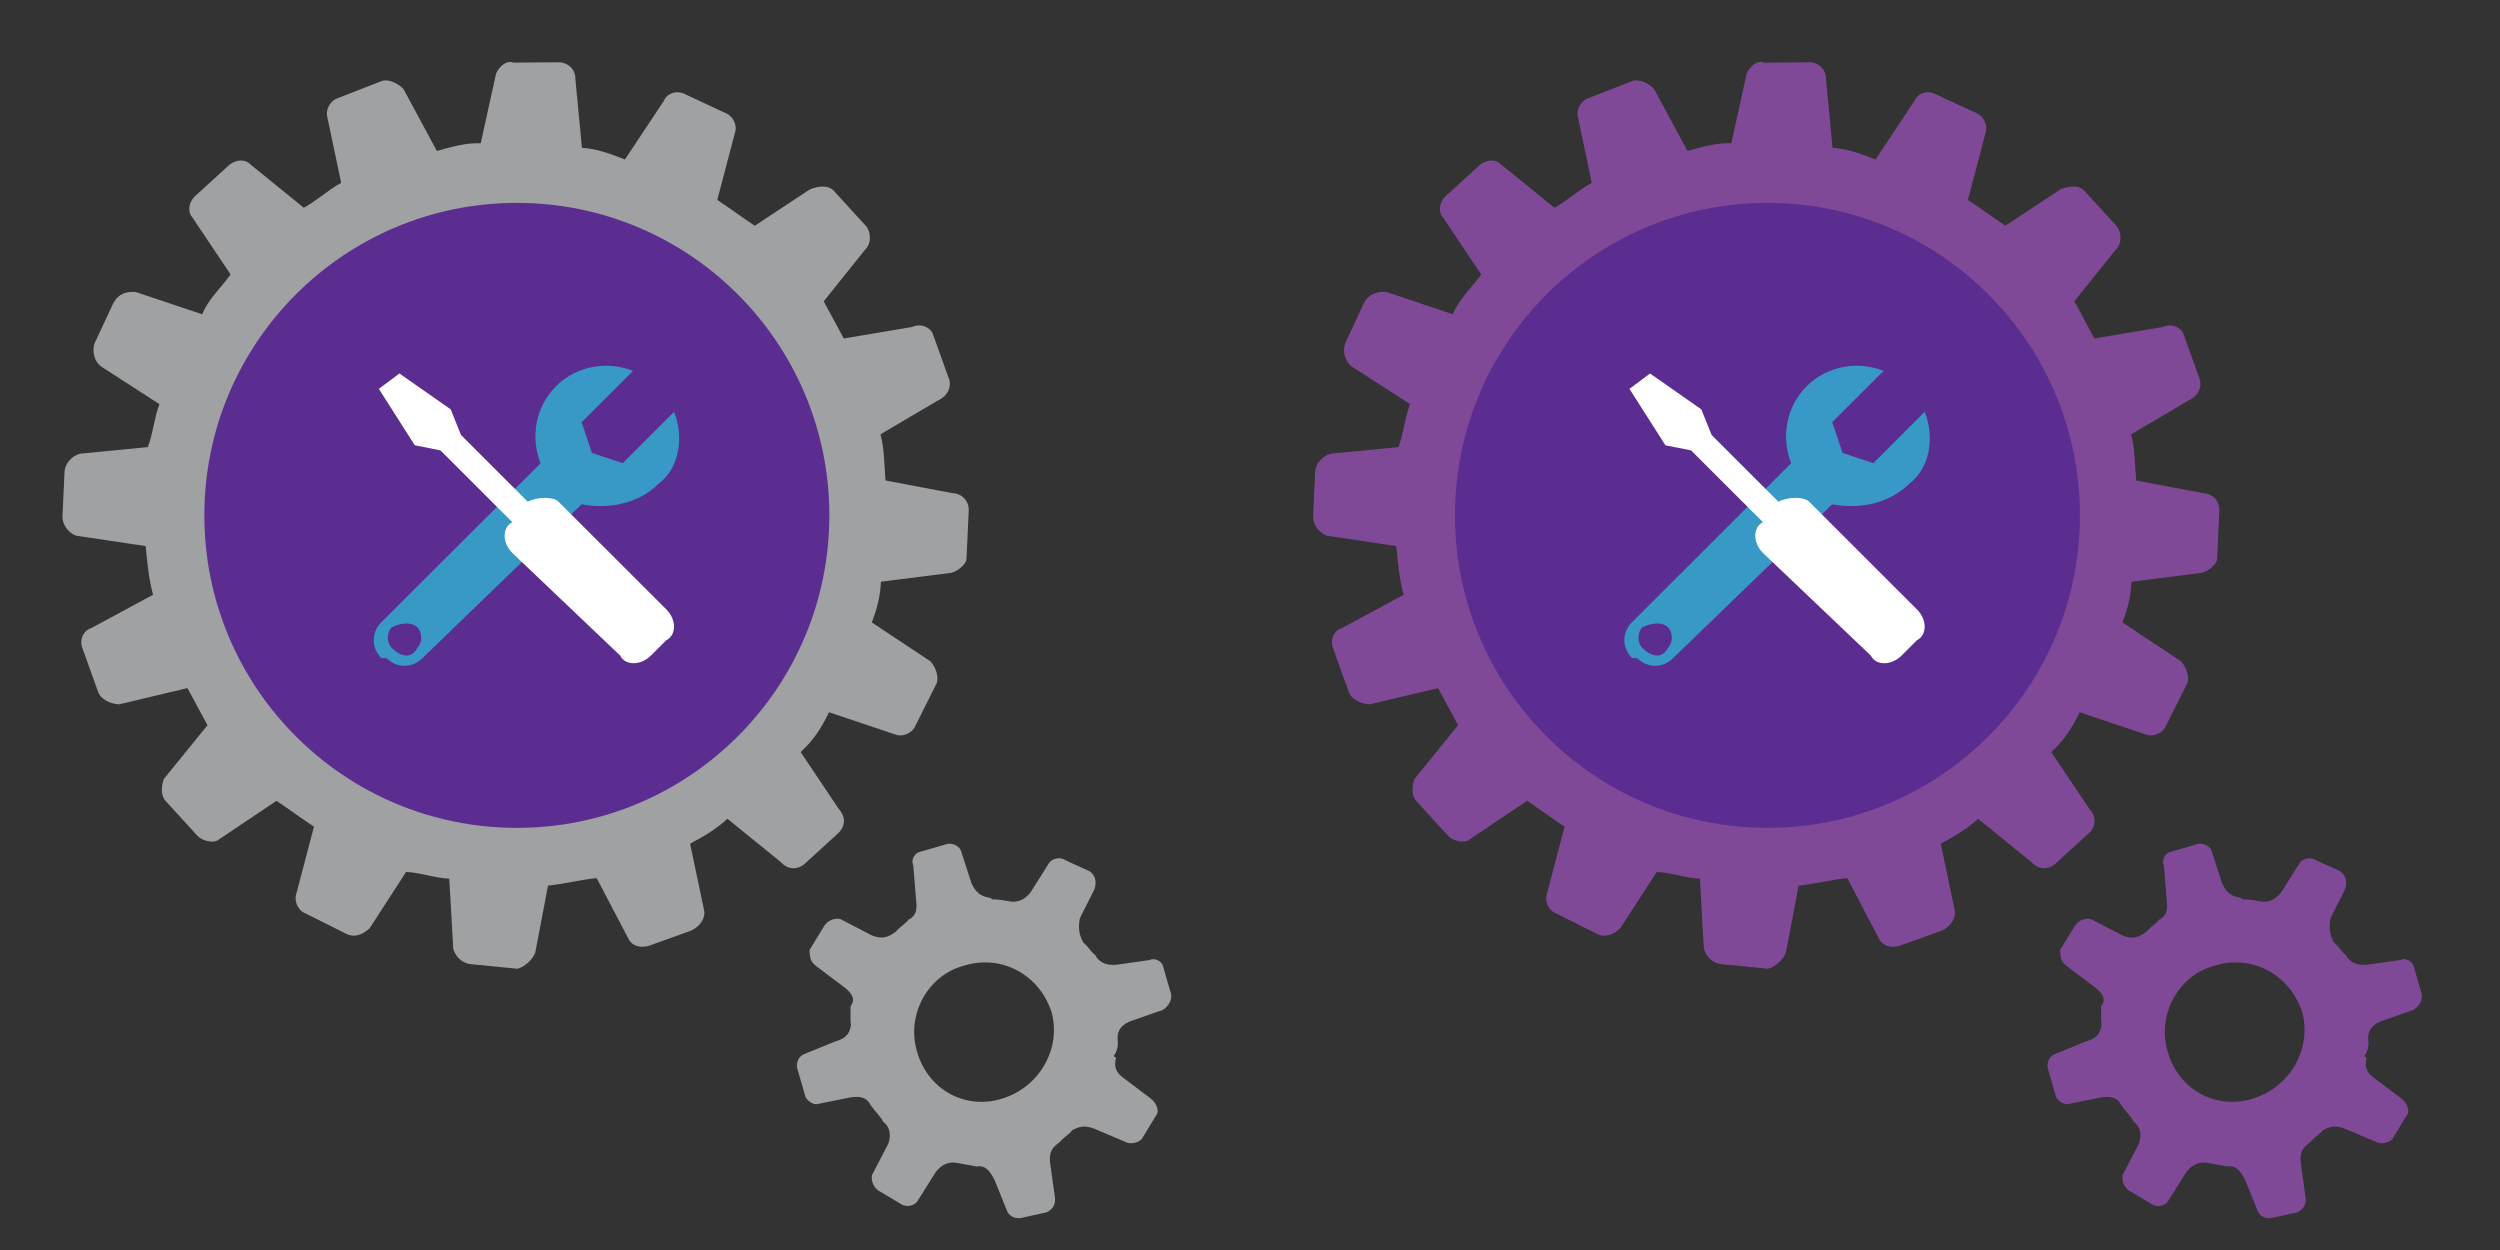 <?xml version="1.0" encoding="utf-8"?>
<!-- Generator: Adobe Illustrator 20.1.0, SVG Export Plug-In . SVG Version: 6.00 Build 0)  -->
<svg version="1.1" xmlns="http://www.w3.org/2000/svg" xmlns:xlink="http://www.w3.org/1999/xlink" x="0px" y="0px"
	 viewBox="0 0 160 80" style="enable-background:new 0 0 160 80;" xml:space="preserve" width="160" height="80">
<rect x="0" y="0" width="160" height="80" fill="#333333" stroke="none"/>
<style type="text/css">
	.st0{fill:#DCDCDC;}
	.st1{fill:#C1E3F1;}
	.st2{fill:#FFFFFF;}
	.st3{fill:#888888;}
	.st4{fill:#666666;}
	.st5{fill:#3999C6;}
	.st6{fill:#444444;}
	.st7{fill:#0072C6;}
	.st8{fill:#3E3E3E;}
	.st9{fill:#804998;}
	.st10{fill:#8B6AB1;}
	.st11{fill:#5C2D91;}
	.st12{fill:#A0A1A2;enable-background:new    ;}
	.st13{fill:#888888;enable-background:new    ;}
	.st14{fill:#73AA24;}
	.st15{fill:#05930C;}
	.st16{fill:none;stroke:#DD5900;stroke-width:2;stroke-linecap:round;stroke-miterlimit:10;}
	.st17{fill:none;stroke:#0072C6;stroke-width:2;stroke-linecap:round;stroke-miterlimit:10;}
	.st18{fill:#A0A1A2;}
	.st19{fill:none;stroke:#888888;stroke-width:6;stroke-miterlimit:10;stroke-dasharray:1,8;}
	.st20{fill:#A3A3A3;}
	.st21{fill:none;stroke:#3999C6;stroke-width:6;stroke-miterlimit:10;stroke-dasharray:1,8;}
	.st22{fill:#FEE990;}
</style>
<g id="Layer_1">
	<g>
		<path class="st18" d="M64.47,77.546c0.184,0.371,0.592,0.446,0.851,0.409l1.668-0.367c0.371-0.185,0.595-0.481,0.521-1.001
			l-0.291-2.075c-0.109-0.779,0.114-1.075,0.596-1.407c0.223-0.296,0.594-0.481,0.817-0.777c0.371-0.184,0.743-0.369,1.445-0.072
			l2.109,0.894c0.408,0.075,0.779-0.11,0.89-0.258l0.968-1.591c0.112-0.148,0.039-0.668-0.405-1.002l-1.774-1.337
			c-0.592-0.446-0.517-0.854-0.443-1.26l-0.148-0.112c0.223-0.296,0.3-0.704,0.263-0.963c-0.073-0.519,0.114-1.075,1.003-1.332
			l1.891-0.665c0.483-0.333,0.558-0.74,0.521-0.999l-0.514-1.78c-0.037-0.26-0.48-0.594-0.851-0.409l-2.076,0.292
			c-0.779,0.11-1.222-0.224-1.406-0.595c-0.296-0.223-0.48-0.594-0.775-0.816c-0.184-0.371-0.37-0.742-0.219-1.556l0.931-1.851
			c0.186-0.556,0.003-0.927-0.294-1.15l-1.554-0.706c-0.296-0.223-0.815-0.15-1.038,0.146l-1.19,1.888
			c-0.446,0.592-0.965,0.665-1.372,0.591c-0.408-0.075-0.815-0.15-1.075-0.113l-0.148-0.112c-0.406-0.074-0.814-0.149-1.183-0.891
			l-0.698-2.151c-0.184-0.371-0.592-0.446-0.85-0.409l-1.781,0.516c-0.26,0.037-0.593,0.48-0.409,0.851L58.63,57.6
			c0.11,0.777-0.113,1.074-0.484,1.258c-0.223,0.296-0.594,0.481-0.817,0.778c-0.482,0.332-0.853,0.516-1.556,0.219l-1.998-1.041
			c-0.408-0.075-0.779,0.11-1.001,0.404l-0.968,1.593c0.037,0.259-0.037,0.666,0.406,1l1.774,1.337
			c0.592,0.446,0.777,0.817,0.442,1.262c0.037,0.26-0.039,0.667,0.034,1.187c-0.076,0.407-0.15,0.814-1.04,1.072l-2.002,0.811
			c-0.371,0.185-0.446,0.593-0.41,0.852l0.515,1.779c0.035,0.261,0.479,0.595,0.74,0.557l2.187-0.44
			c0.778-0.109,1.073,0.113,1.258,0.483c0.332,0.482,0.628,0.706,0.812,1.076c0.444,0.335,0.516,0.853,0.33,1.41l-1.042,1.999
			c-0.076,0.406,0.109,0.777,0.404,1l1.443,0.855c0.296,0.223,0.815,0.151,1.038-0.146l1.19-1.888
			c0.446-0.593,0.965-0.665,1.372-0.591c0.407,0.076,0.815,0.15,1.223,0.225c0.518-0.073,0.815,0.15,1.183,0.891L64.47,77.546
			 M67.318,64.84c0.587,2.299-0.79,4.741-3.2,5.479c-2.411,0.737-4.853-0.638-5.475-3.197c-0.588-2.298,0.79-4.742,3.089-5.33
			C64.142,61.056,66.583,62.43,67.318,64.84"/>
		<path class="st18" d="M55.346,16.002c0.485-0.442,0.365-1.219,0.07-1.542l-2.061-2.258c-0.294-0.323-0.91-0.351-1.542-0.07
			l-3.509,2.316c-0.749-0.499-1.647-1.157-2.398-1.655l1.127-4.279c0.173-0.456-0.107-1.087-0.562-1.262l-2.572-1.198
			c-0.604-0.337-1.234-0.056-1.411,0.399l-2.492,3.752c-0.912-0.35-1.823-0.7-2.75-0.742l-0.418-4.348
			c0.029-0.617-0.413-1.101-1.031-1.129l-2.938,0.021c-0.455-0.174-0.94,0.268-1.115,0.723l-0.978,4.439
			c-0.926-0.041-1.866,0.226-2.805,0.492L25.823,5.7c-0.295-0.323-0.897-0.659-1.368-0.525l-2.835,1.108
			c-0.469,0.132-0.806,0.736-0.673,1.206l0.888,4.214c-0.794,0.428-1.6,1.164-2.393,1.593l-3.428-2.783
			c-0.295-0.323-0.912-0.35-1.396,0.091l-2.098,1.915c-0.484,0.442-0.513,1.059-0.218,1.382l2.459,3.667
			c-0.66,0.897-1.467,1.634-1.819,2.546l-4.262-1.429c-0.618-0.028-1.088,0.104-1.424,0.708l-1.202,2.576
			c-0.174,0.455-0.056,1.233,0.546,1.57l3.605,2.327c-0.35,0.912-0.394,1.837-0.746,2.75l-4.348,0.422
			c-0.469,0.133-0.954,0.575-0.983,1.192l-0.128,2.777c-0.028,0.618,0.413,1.102,0.869,1.277l4.454,0.665
			c0.104,1.088,0.208,2.175,0.474,3.115l-3.964,2.139c-0.47,0.134-0.808,0.737-0.527,1.369l0.961,2.671
			c0.133,0.47,0.736,0.807,1.352,0.834l4.378-1.039c0.427,0.793,0.853,1.585,1.282,2.377l-2.787,3.431
			c-0.176,0.456-0.204,1.072,0.09,1.395l2.061,2.258c0.295,0.323,1.058,0.512,1.381,0.217l3.671-2.463
			c0.749,0.499,1.647,1.157,2.398,1.655l-1.124,4.278c-0.176,0.456,0.104,1.087,0.56,1.262l2.72,1.361
			c0.456,0.175,0.925,0.041,1.41-0.402l2.33-3.604c0.925,0.041,1.838,0.392,2.764,0.433l0.256,4.495
			c0.133,0.47,0.575,0.954,1.192,0.982L33.126,62c0.47-0.133,0.955-0.576,1.13-1.031l0.817-4.291
			c1.087-0.107,2.028-0.373,3.114-0.478l1.991,3.8c0.279,0.632,0.897,0.659,1.367,0.526l2.672-0.961
			c0.632-0.281,0.969-0.885,0.836-1.355l-0.888-4.214c0.793-0.429,1.585-0.857,2.392-1.594l3.43,2.784
			c0.441,0.483,1.059,0.511,1.543,0.07l2.098-1.915c0.484-0.442,0.512-1.059,0.071-1.542l-2.46-3.669
			c0.807-0.736,1.306-1.486,1.818-2.545l4.264,1.429c0.456,0.175,1.086-0.105,1.262-0.56l1.362-2.722
			c0.176-0.456-0.104-1.087-0.399-1.41l-3.752-2.488c0.352-0.912,0.541-1.678,0.585-2.603l4.509-0.57
			c0.47-0.133,0.954-0.575,0.968-0.884l0.142-3.085c0.029-0.617-0.413-1.101-1.031-1.129l-4.291-0.812
			c-0.104-1.088-0.063-2.014-0.327-2.954l3.654-2.154c0.633-0.28,0.968-0.884,0.688-1.514l-0.959-2.672
			c-0.133-0.47-0.736-0.806-1.366-0.527l-4.364,0.732c-0.427-0.793-0.854-1.586-1.283-2.377L55.346,16.002 M36.309,29.831
			c1.766,1.934,1.639,4.712-0.298,6.48c-1.775,1.62-4.554,1.494-6.319-0.44c-1.62-1.774-1.639-4.714,0.136-6.334
			C31.765,27.769,34.69,28.057,36.309,29.831"/>
		<g>
			<circle class="st11" cx="33.078" cy="32.984" r="20"/>
			<g>
				<path class="st5" d="M35.582,24.723c-1.315,1.311-1.643,3.281-0.985,4.924L24.41,39.821c-0.656,0.656-0.656,1.641,0,2.298h0.33
					c0.658,0.656,1.643,0.656,2.299,0l10.184-9.847c1.644,0.327,3.614,0,4.927-1.313c1.315-0.985,1.644-2.955,0.988-4.597
					l-3.286,3.284l-1.973-0.658l-0.656-1.97l3.286-3.281C38.868,23.08,36.895,23.409,35.582,24.723 M25.068,40.148
					c0.658-0.327,1.315-0.327,1.643,0c0.329,0.329,0.329,0.985,0,1.314c-0.327,0.656-0.985,0.656-1.643,0
					C24.74,41.133,24.74,40.477,25.068,40.148"/>
				<path class="st2" d="M42.645,40.971l-0.985,0.984c-0.658,0.656-1.643,0.656-1.97,0l-6.9-6.565c-0.656-0.655-0.656-1.64,0-1.969
					l-4.6-4.595l-1.643-0.327l-2.301-3.612l1.316-0.985l3.284,2.299l0.659,1.64l4.271,4.268c0.655-0.329,1.643-0.329,1.97,0
					l6.899,6.893C43.303,39.657,43.303,40.643,42.645,40.971"/>
			</g>
		</g>
	</g>
	<g>
		<path class="st9" d="M144.51,77.546c0.184,0.371,0.592,0.446,0.851,0.409l1.668-0.367c0.371-0.185,0.595-0.481,0.521-1.001
			l-0.291-2.075c-0.109-0.779,0.114-1.075,0.596-1.407c0.223-0.296,0.594-0.481,0.817-0.777c0.371-0.184,0.743-0.369,1.445-0.072
			l2.109,0.894c0.408,0.075,0.779-0.11,0.89-0.258l0.968-1.591c0.112-0.148,0.039-0.668-0.405-1.002l-1.774-1.337
			c-0.592-0.446-0.517-0.854-0.443-1.26l-0.148-0.112c0.223-0.296,0.3-0.704,0.263-0.963c-0.073-0.519,0.114-1.075,1.003-1.332
			l1.891-0.665c0.483-0.333,0.558-0.74,0.521-0.999l-0.514-1.78c-0.037-0.26-0.48-0.594-0.851-0.409l-2.076,0.292
			c-0.779,0.11-1.222-0.224-1.406-0.595c-0.296-0.223-0.48-0.594-0.775-0.816c-0.184-0.371-0.37-0.742-0.219-1.556l0.931-1.851
			c0.186-0.556,0.003-0.927-0.294-1.15l-1.554-0.706c-0.296-0.223-0.815-0.15-1.038,0.146l-1.19,1.888
			c-0.446,0.592-0.965,0.665-1.372,0.591c-0.408-0.075-0.815-0.15-1.075-0.113l-0.148-0.112c-0.406-0.074-0.814-0.149-1.183-0.891
			l-0.698-2.151c-0.184-0.371-0.592-0.446-0.85-0.409l-1.781,0.516c-0.26,0.037-0.593,0.48-0.409,0.851l0.178,2.225
			c0.11,0.777-0.113,1.074-0.484,1.258c-0.223,0.296-0.594,0.481-0.817,0.778c-0.482,0.332-0.853,0.516-1.556,0.219l-1.998-1.041
			c-0.408-0.075-0.779,0.11-1.001,0.404l-0.968,1.593c0.037,0.259-0.037,0.666,0.406,1l1.774,1.337
			c0.592,0.446,0.777,0.817,0.442,1.262c0.037,0.26-0.039,0.667,0.034,1.187c-0.076,0.407-0.15,0.814-1.04,1.072l-2.002,0.811
			c-0.371,0.185-0.446,0.593-0.41,0.852l0.515,1.779c0.035,0.261,0.479,0.595,0.74,0.557l2.187-0.44
			c0.778-0.109,1.073,0.113,1.258,0.483c0.332,0.482,0.628,0.706,0.812,1.076c0.444,0.335,0.516,0.853,0.33,1.41l-1.042,1.999
			c-0.076,0.406,0.109,0.777,0.404,1l1.443,0.855c0.296,0.223,0.815,0.151,1.038-0.146l1.19-1.888
			c0.446-0.593,0.965-0.665,1.372-0.591c0.407,0.076,0.815,0.15,1.223,0.225c0.518-0.073,0.815,0.15,1.183,0.891L144.51,77.546
			 M147.358,64.84c0.587,2.299-0.79,4.741-3.2,5.479c-2.411,0.737-4.853-0.638-5.475-3.197c-0.588-2.298,0.79-4.742,3.089-5.33
			C144.181,61.056,146.622,62.43,147.358,64.84"/>
		<path class="st9" d="M135.385,16.002c0.485-0.442,0.365-1.219,0.07-1.542l-2.061-2.258c-0.294-0.323-0.91-0.351-1.542-0.07
			l-3.509,2.316c-0.749-0.499-1.647-1.157-2.398-1.655l1.127-4.279c0.173-0.456-0.107-1.087-0.562-1.262l-2.572-1.198
			c-0.604-0.337-1.234-0.056-1.411,0.399l-2.492,3.752c-0.912-0.35-1.823-0.7-2.75-0.742l-0.418-4.348
			c0.029-0.617-0.413-1.101-1.031-1.129l-2.938,0.021c-0.455-0.174-0.94,0.268-1.115,0.723l-0.978,4.439
			C109.88,9.128,108.94,9.396,108,9.661L105.863,5.7c-0.295-0.323-0.897-0.659-1.368-0.525l-2.835,1.108
			c-0.469,0.132-0.806,0.736-0.673,1.206l0.888,4.214c-0.794,0.428-1.6,1.164-2.393,1.593l-3.428-2.783
			c-0.295-0.323-0.912-0.35-1.396,0.091l-2.098,1.915c-0.484,0.442-0.513,1.059-0.218,1.382l2.459,3.667
			c-0.66,0.897-1.467,1.634-1.819,2.546l-4.262-1.429c-0.618-0.028-1.088,0.104-1.424,0.708l-1.202,2.576
			c-0.174,0.455-0.056,1.233,0.546,1.57l3.605,2.327c-0.351,0.912-0.394,1.837-0.746,2.75l-4.348,0.422
			c-0.469,0.133-0.954,0.575-0.983,1.192l-0.128,2.777c-0.028,0.618,0.413,1.102,0.869,1.277l4.454,0.665
			c0.104,1.088,0.208,2.175,0.474,3.115l-3.964,2.139c-0.47,0.134-0.808,0.737-0.527,1.369l0.961,2.671
			c0.133,0.47,0.736,0.807,1.352,0.834l4.378-1.039c0.427,0.793,0.853,1.585,1.282,2.377l-2.787,3.431
			c-0.176,0.456-0.204,1.072,0.09,1.395l2.061,2.258c0.295,0.323,1.058,0.512,1.381,0.217l3.671-2.463
			c0.749,0.499,1.647,1.157,2.398,1.655l-1.124,4.278c-0.176,0.456,0.104,1.087,0.56,1.262l2.72,1.361
			c0.456,0.175,0.925,0.041,1.41-0.402l2.33-3.604c0.925,0.041,1.838,0.392,2.764,0.433l0.256,4.495
			c0.133,0.47,0.575,0.954,1.192,0.982L113.166,62c0.47-0.133,0.955-0.576,1.13-1.031l0.817-4.291
			c1.087-0.107,2.028-0.373,3.114-0.478l1.991,3.8c0.279,0.632,0.897,0.659,1.367,0.526l2.672-0.961
			c0.632-0.281,0.969-0.885,0.836-1.355l-0.888-4.214c0.793-0.429,1.585-0.857,2.392-1.594l3.43,2.784
			c0.441,0.483,1.059,0.511,1.543,0.07l2.098-1.915c0.484-0.442,0.512-1.059,0.071-1.542l-2.46-3.669
			c0.807-0.736,1.306-1.486,1.818-2.545l4.264,1.429c0.456,0.175,1.086-0.105,1.262-0.56l1.362-2.722
			c0.176-0.456-0.104-1.087-0.399-1.41l-3.752-2.488c0.352-0.912,0.541-1.678,0.585-2.603l4.509-0.57
			c0.47-0.133,0.954-0.575,0.968-0.884l0.142-3.085c0.029-0.617-0.413-1.101-1.031-1.129l-4.291-0.812
			c-0.104-1.088-0.063-2.014-0.327-2.954l3.654-2.154c0.633-0.28,0.968-0.884,0.688-1.514l-0.959-2.672
			c-0.133-0.47-0.736-0.806-1.366-0.527l-4.364,0.732c-0.427-0.793-0.854-1.586-1.283-2.377L135.385,16.002 M116.349,29.831
			c1.766,1.934,1.639,4.712-0.298,6.48c-1.775,1.62-4.554,1.494-6.319-0.44c-1.62-1.774-1.639-4.714,0.136-6.334
			C111.804,27.769,114.729,28.057,116.349,29.831"/>
		<g>
			<circle class="st11" cx="113.117" cy="32.984" r="20"/>
			<g>
				<path class="st5" d="M115.622,24.723c-1.315,1.311-1.643,3.281-0.985,4.924L104.45,39.821c-0.656,0.656-0.656,1.641,0,2.298
					h0.33c0.658,0.656,1.643,0.656,2.299,0l10.184-9.847c1.644,0.327,3.614,0,4.927-1.313c1.315-0.985,1.644-2.955,0.988-4.597
					l-3.286,3.284l-1.973-0.658l-0.656-1.97l3.286-3.281C118.907,23.08,116.934,23.409,115.622,24.723 M105.107,40.148
					c0.658-0.327,1.315-0.327,1.643,0c0.329,0.329,0.329,0.985,0,1.314c-0.327,0.656-0.985,0.656-1.643,0
					C104.78,41.133,104.78,40.477,105.107,40.148"/>
				<path class="st2" d="M122.685,40.971l-0.985,0.984c-0.658,0.656-1.643,0.656-1.97,0l-6.9-6.565c-0.656-0.655-0.656-1.64,0-1.969
					l-4.6-4.595l-1.643-0.327l-2.301-3.612l1.316-0.985l3.284,2.299l0.659,1.64l4.271,4.268c0.655-0.329,1.643-0.329,1.97,0
					l6.899,6.893C123.342,39.657,123.342,40.643,122.685,40.971"/>
			</g>
		</g>
	</g>
</g>
<g id="Layer_2">
</g>
</svg>
